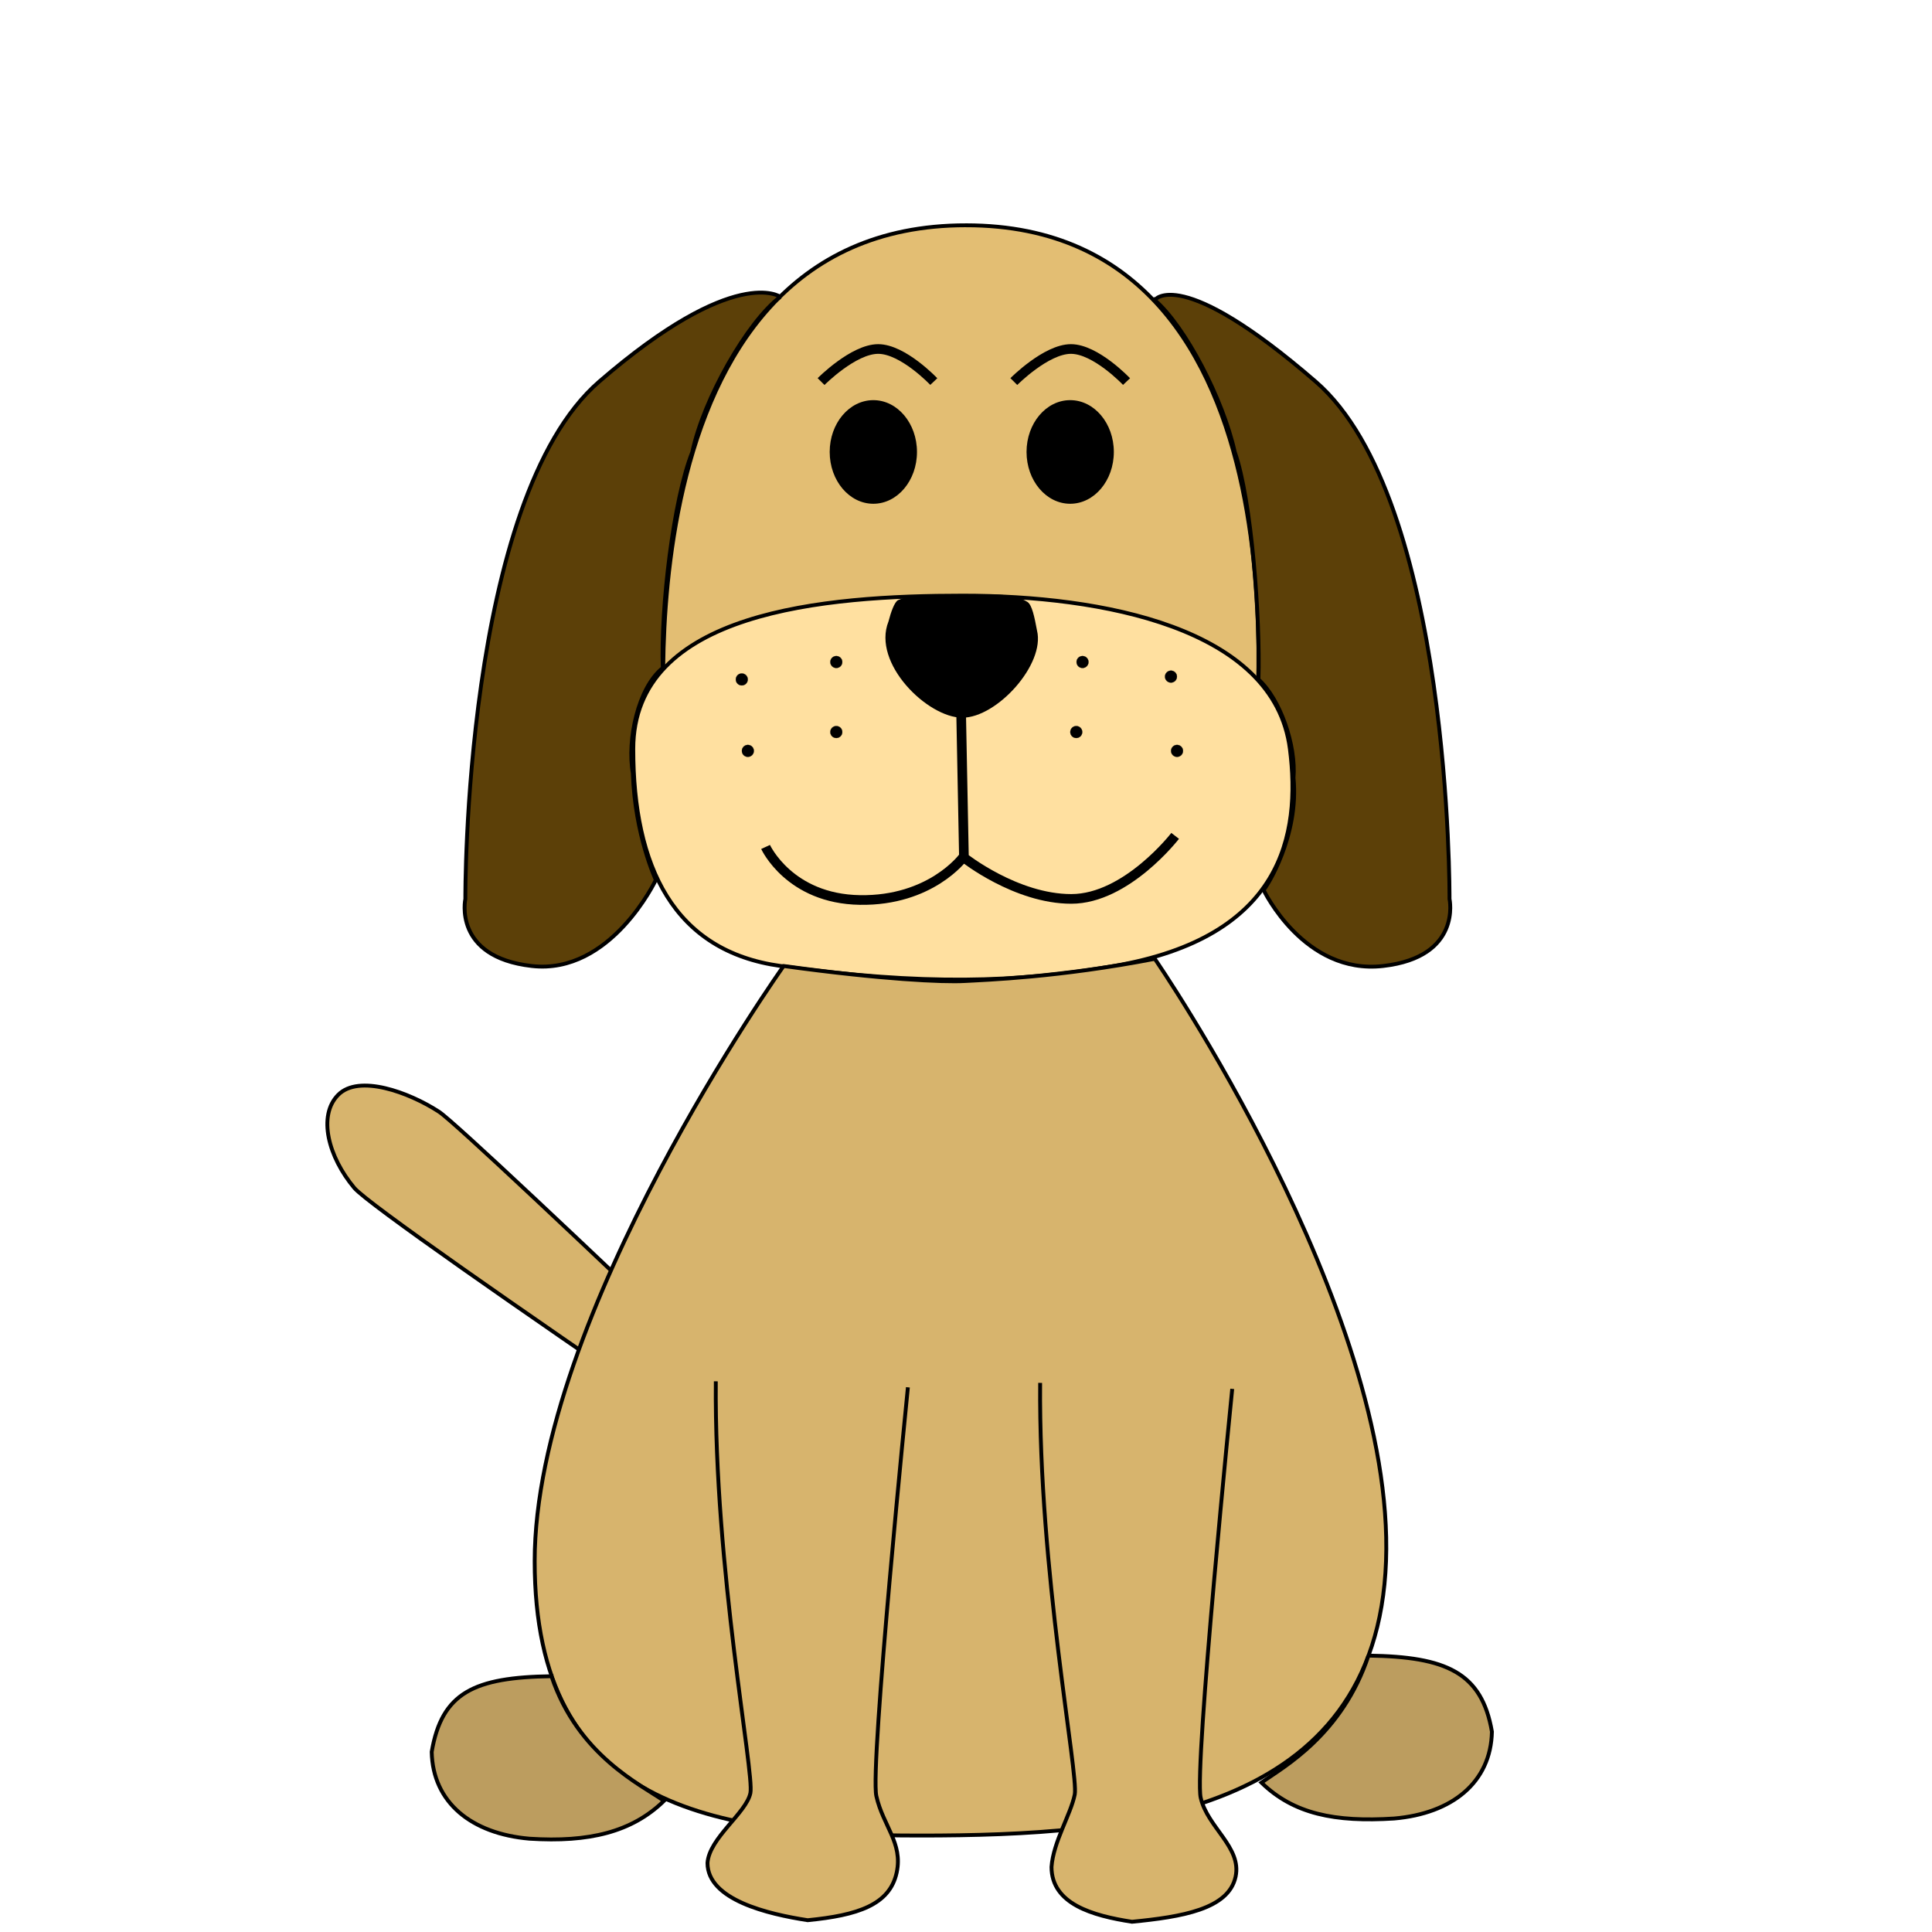 <svg id="eRahCvfGqnb1" xmlns="http://www.w3.org/2000/svg" xmlns:xlink="http://www.w3.org/1999/xlink" viewBox="0 0 300 300" shape-rendering="geometricPrecision" text-rendering="geometricPrecision"><path id="eRahCvfGqnb2" d="M151.579,252.095c0,0-78.761-75.836-83.43-78.867s-12.439-5.859-15.643-2.607-1.518,9.642,2.508,14.443s96.565,67.031,96.565,67.031Z" transform="translate(0-.607)" fill="#d7b46d" stroke="#000" stroke-width="0.6"/><path d="M150,34.98c-54.875,0-46.577,81.329-46.577,81.329L150,150q45.108-33.69,44.817-33.69c-.292,0,10.058-81.329-44.817-81.329Z" fill="#e3be73" stroke="#000" stroke-width="0.6"/><path d="M149.643,92.49c-21.42 0-51.177,2.422-51.177,23.819c0,18.272,6.289,31.409,22.897,33.69c22.176,3.047,36.636,2.587,51.724,0c26.209-4.493,29.032-20.343,27.341-33.69-2.397-18.913-29.365-23.819-50.785-23.819Z" transform="translate(-.131 0)" fill="#ffe0a0" stroke="#000" stroke-width="0.6"/><ellipse rx="6.777" ry="6.34" transform="matrix(1 0 0 1.269 166.178 70.179)"/><ellipse rx="6.777" ry="6.34" transform="matrix(1 0 0 1.269 135.611 70.179)"/><path d="M149.563,92.395c-2.735-.016-7.304-.474-9.958.788-.562.267-1.122,1.867-1.502,3.329-2.582,6.486,6.07,14.933,11.465,14.933s12.891-8.304,11.601-13.534c-.391-2.097-.774-3.971-1.474-4.435-2.486-1.646-7.371-1.065-10.131-1.082Z" transform="translate(-.143 0)" stroke-width="0.6"/><path d="M126.744,60.905c0,0,5.017-5.058,8.867-5.058s8.636,5.058,8.636,5.058" transform="translate(.752-1.655)" fill="none" stroke="#000" stroke-width="1.5"/><path d="M126.744,60.905c0,0,5.017-5.058,8.867-5.058s8.636,5.058,8.636,5.058" transform="translate(30.683-1.655)" fill="none" stroke="#000" stroke-width="1.5"/><path d="M149.062,110.049l.45,23.12c0,0,8.083,6.413,16.666,6.413s16.13-9.788,16.13-9.788" transform="translate(.169 0)" fill="none" stroke="#000" stroke-width="1.5"/><path d="M118.879,131.516c0,0,3.688,8.066,14.658,8.235s15.976-6.582,15.976-6.582" fill="none" stroke="#000" stroke-width="1.5"/><ellipse rx="30" ry="30" transform="matrix(.031 0 0-.031 129.861 102.797)" stroke="#000"/><ellipse rx="30" ry="30" transform="matrix(.031 0 0-.031 115.185 105.504)" stroke="#000"/><ellipse rx="30" ry="30" transform="matrix(-.031 0 0-.031 168.093 102.797)" stroke="#000"/><ellipse rx="30" ry="30" transform="matrix(-.031 0 0-.031 181.826 105.065)" stroke="#000"/><ellipse rx="30" ry="30" transform="matrix(-.031 0 0-.031 182.769 116.597)" stroke="#000"/><ellipse rx="30" ry="30" transform="matrix(-.031 0 0-.031 167.122 113.669)" stroke="#000"/><ellipse rx="30" ry="30" transform="matrix(.031 0 0-.031 116.128 116.597)" stroke="#000"/><ellipse rx="30" ry="30" transform="matrix(.031 0 0-.031 129.861 113.669)" stroke="#000"/><path d="M121.232,46.094c0,0-6.991-5.119-28.124,13.157s-20.785,80.332-20.785,80.332-1.978,9.017,10.311,10.417s19.268-13.373,19.268-13.373-3.258-6.904-3.568-16.574c-.924-5.1.814-13.299,4.646-16.332-.325-9.38,1.634-26.146,4.593-33.542c1.743-8.271,8.576-20.264,13.658-24.086Z" transform="translate(-.064 0)" fill="#5c4008" stroke="#000" stroke-width="0.6"/><path d="M118.103,46.59c0,0-3.862-5.615-24.995,12.66s-20.785,80.332-20.785,80.332-1.978,9.017,10.311,10.417s18.565-11.812,18.565-11.812c-.487-.44-5.536-8.423-4.652-17.385-.419-5.1,2.085-12.266,5.441-15.299-.287-9.38,1.065-27.929,3.686-35.325c1.814-8.221,7.702-19.515,12.429-23.589Z" transform="matrix(-1 0 0 1 297.403 0)" fill="#5c4008" stroke="#000" stroke-width="0.6"/><path d="M121.232,150c15.257,2.095,24.74,2.522,28.097,2.336s14.681-.574,29.533-3.45c0,0,37.36,54.158,35.906,93.538s-39.838,42.605-72.379,42.6-59.818-4.446-59.818-42.6s38.661-92.424,38.661-92.424Z" transform="translate(.454 0)" fill="#d7b46d" stroke="#000" stroke-width="0.6"/><path d="M81.837,247.136c-12.037.171-17.595,2.605-19.169,11.815.168,7.885,6.184,12.707,15.186,13.482c9.217.59,15.618-.718,20.61-5.579-3.574-2.507-12.519-7.429-16.628-19.718Z" transform="matrix(-1 0 0 1 294.332 9.945)" fill="#bc9d5f" stroke="#000" stroke-width="0.6"/><path d="M81.267,247.203c-12.037.171-17.025,2.538-18.599,11.748.168,7.885,6.184,12.707,15.186,13.482c9.217.59,15.893-1.016,20.885-5.876-3.574-2.507-13.364-7.064-17.472-19.353Z" transform="translate(4.367 13.079)" fill="#bc9d5f" stroke="#000" stroke-width="0.6"/><path d="M111.15,214.49c-.253,29.075,5.997,60.822,5.373,63.926s-6.39,6.969-6.665,10.865c.014,5.743,9.409,7.941,15.554,8.888c7.708-.759,12.739-2.348,13.827-7.408.987-4.591-2.131-7.257-3.161-11.868s4.9-63.472,4.9-63.472" transform="translate(0 0)" fill="#d7b46d" stroke="#000" stroke-width="0.6"/><path d="M111.15,214.49c-.253,29.075,5.997,60.822,5.373,63.926s-3.333,7.352-3.608,11.248c.014,5.743,6.352,7.557,12.497,8.505c7.708-.759,15-1.936,16.088-6.996.987-4.591-4.392-7.669-5.422-12.28s4.9-63.472,4.9-63.472" transform="translate(50.362 0.242)" fill="#d7b46d" stroke="#000" stroke-width="0.6"/>
</svg>

